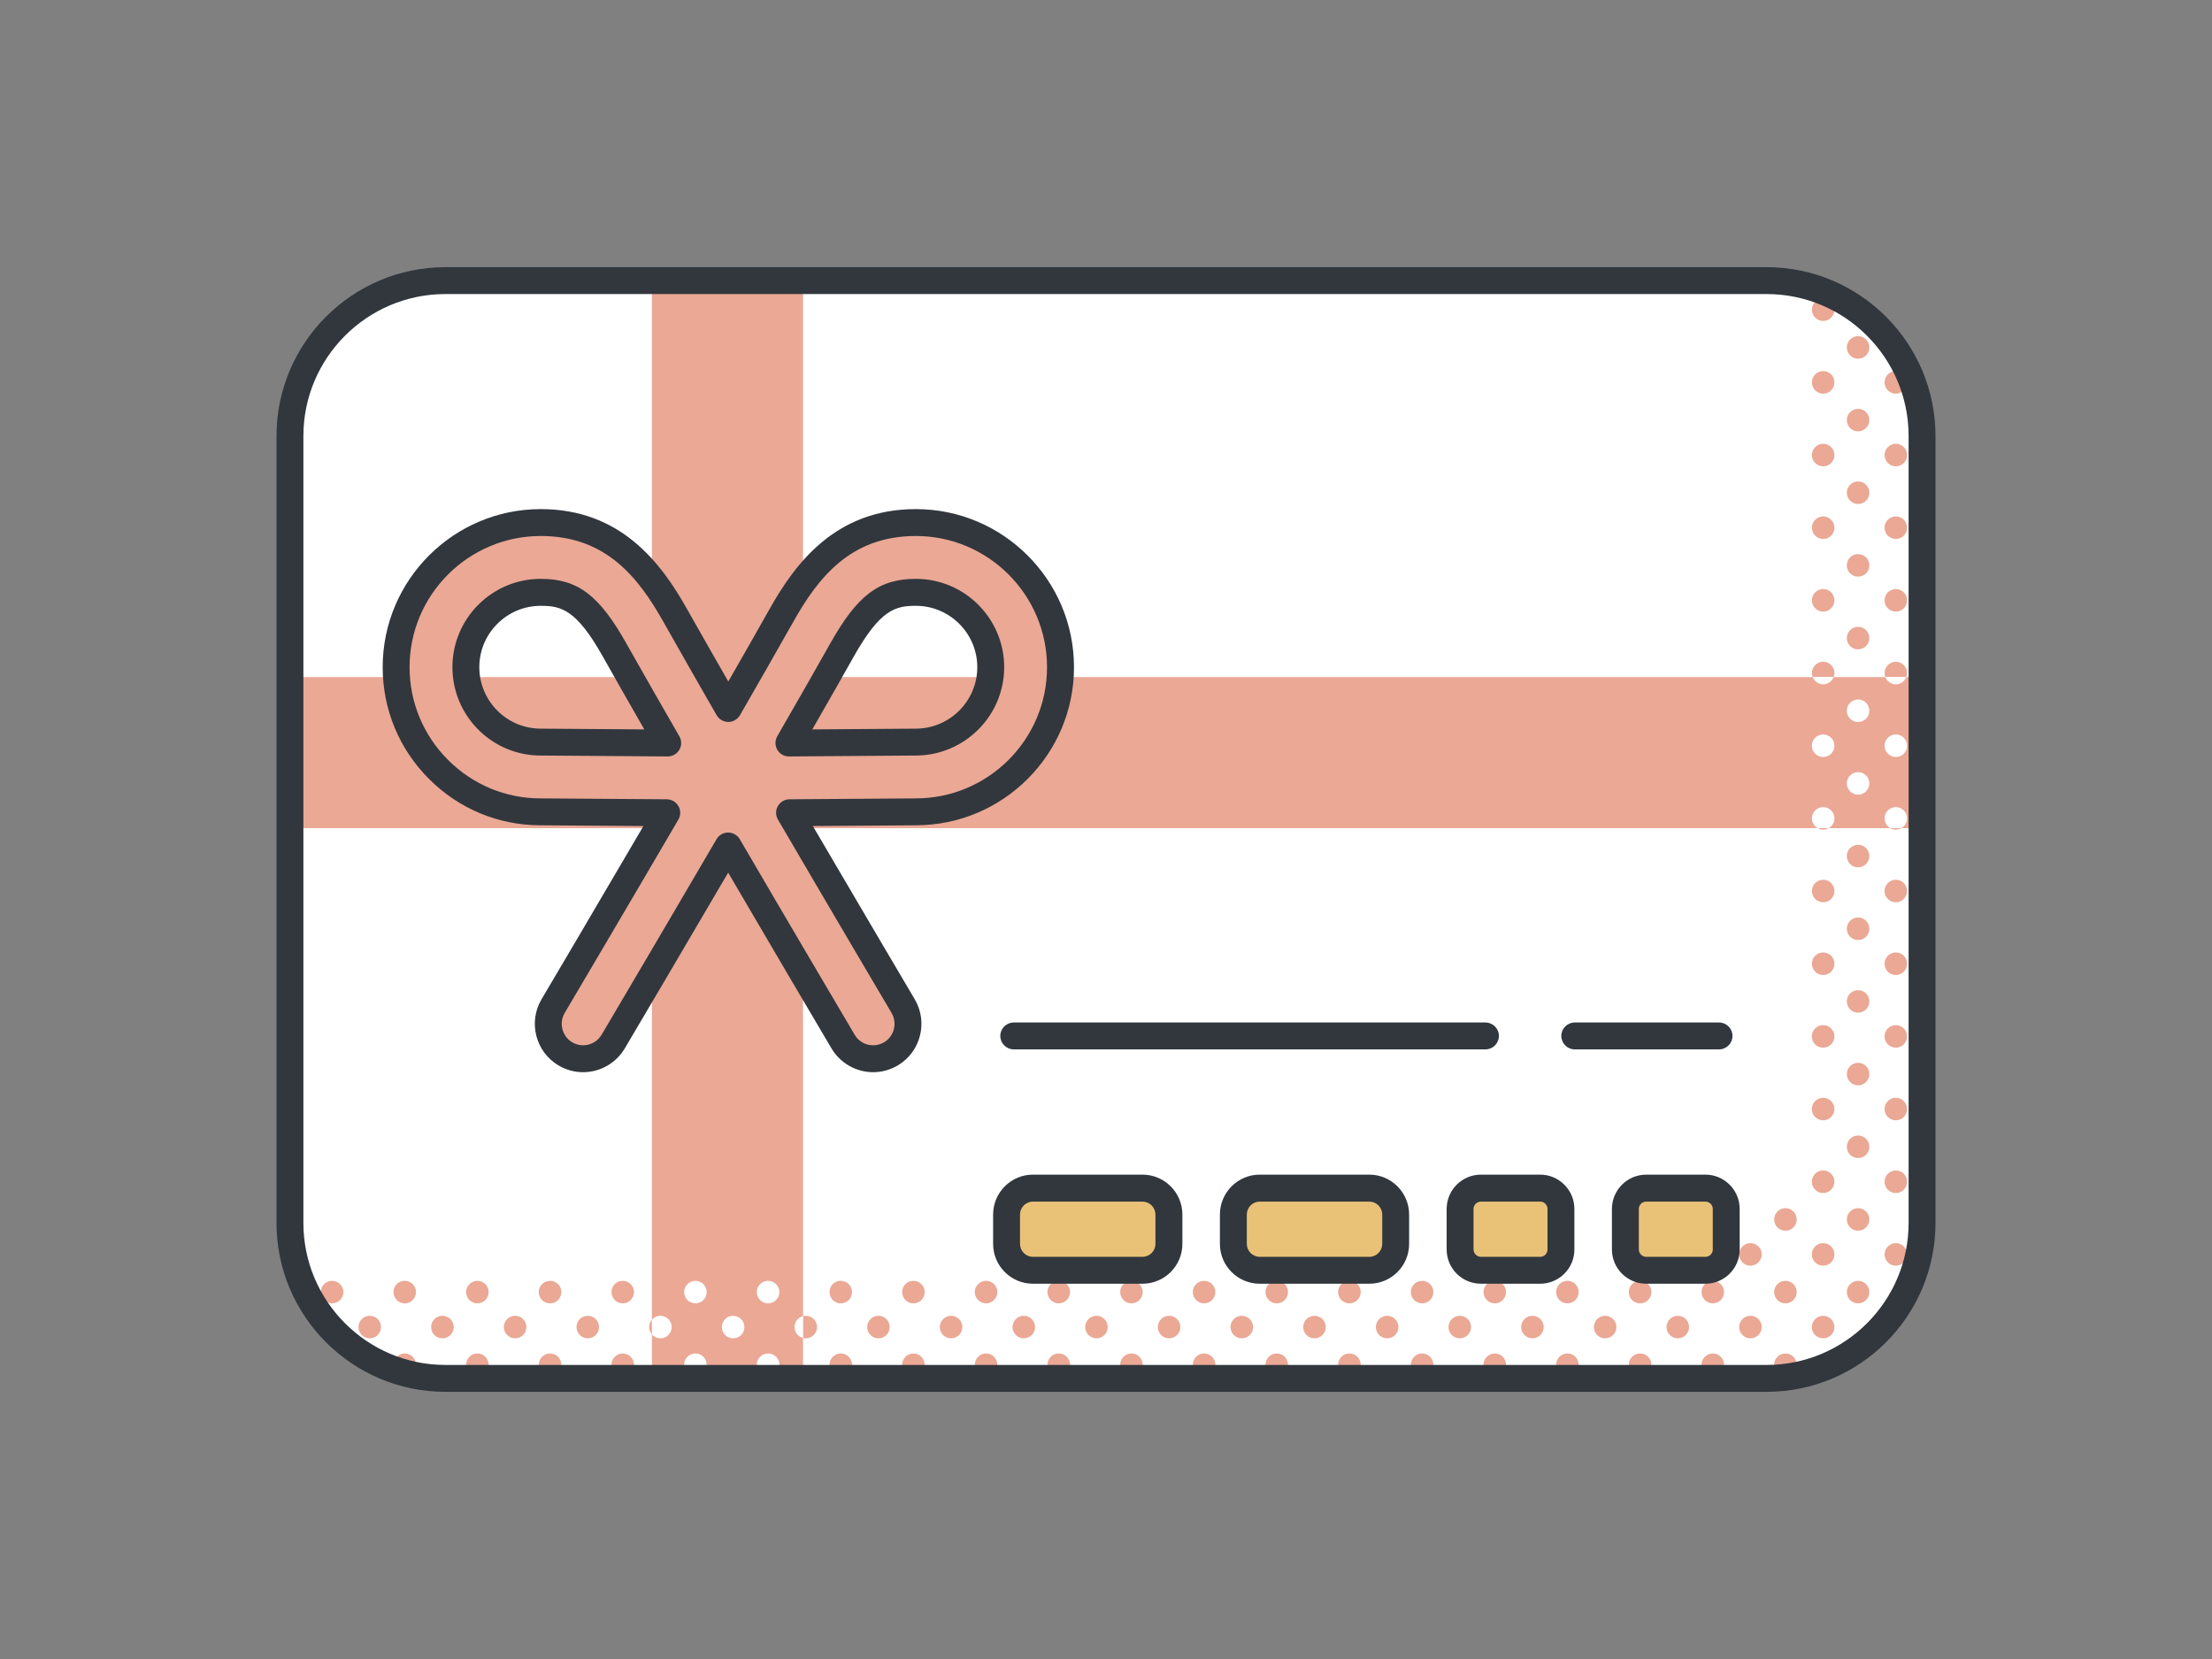 <svg width="32" height="24" viewBox="0 0 32 24" fill="none" xmlns="http://www.w3.org/2000/svg">
<rect x="0" y="0" width="32" height="24" fill="#808080" stroke="none"/>
<g clip-path="url(#clip0_1148_2703)">
<g clip-path="url(#clip1_1148_2703)">
<path d="M25.557 19.94L6.443 19.94C5.201 19.94 4.195 18.933 4.195 17.691L4.195 6.307C4.195 5.066 5.201 4.059 6.443 4.059L25.557 4.059C26.799 4.059 27.805 5.066 27.805 6.307L27.805 17.691C27.805 18.933 26.799 19.94 25.557 19.94Z" fill="white"/>
<path d="M27.764 11.981L27.764 9.795L15.336 9.795C15.34 9.747 15.342 9.7 15.342 9.652C15.342 8.498 14.403 7.56 13.249 7.56C12.463 7.56 11.972 7.943 11.617 8.416L11.617 4.048L9.431 4.048L9.431 8.384C9.078 7.926 8.591 7.56 7.823 7.56C6.669 7.56 5.73 8.498 5.73 9.652C5.73 9.7 5.732 9.747 5.736 9.795L4.213 9.795L4.213 11.981L9.431 11.981L9.431 12.125C8.785 13.229 8.013 14.535 8.002 14.555C7.86 14.795 7.94 15.105 8.18 15.246C8.26 15.294 8.348 15.316 8.436 15.316C8.608 15.316 8.776 15.228 8.871 15.068C8.897 15.024 9.126 14.636 9.431 14.119L9.431 19.878L11.617 19.878L11.617 14.085C11.931 14.619 12.17 15.024 12.196 15.068C12.29 15.228 12.459 15.316 12.631 15.316C12.718 15.316 12.807 15.294 12.887 15.246C13.127 15.105 13.207 14.795 13.065 14.555C13.053 14.535 12.266 13.202 11.617 12.092L11.617 11.981L27.764 11.981ZM13.249 8.569C13.847 8.569 14.333 9.055 14.333 9.652C14.333 9.7 14.329 9.748 14.323 9.795L11.96 9.795C12.04 9.653 12.115 9.521 12.18 9.405C12.577 8.698 12.851 8.569 13.249 8.569ZM6.739 9.652C6.739 9.055 7.225 8.569 7.823 8.569C8.221 8.569 8.495 8.698 8.892 9.405C8.957 9.521 9.032 9.653 9.112 9.795L6.749 9.795C6.743 9.748 6.739 9.7 6.739 9.652Z" fill="#EAA895"/>
<path d="M16.528 18.377L14.943 18.377C14.732 18.377 14.561 18.206 14.561 17.995L14.561 17.57C14.561 17.359 14.732 17.188 14.943 17.188L16.528 17.188C16.739 17.188 16.91 17.359 16.91 17.57L16.91 17.995C16.91 18.206 16.739 18.377 16.528 18.377Z" fill="#E9C278"/>
<path d="M19.809 18.377L18.224 18.377C18.013 18.377 17.842 18.206 17.842 17.995L17.842 17.57C17.842 17.359 18.013 17.188 18.224 17.188L19.809 17.188C20.02 17.188 20.191 17.359 20.191 17.57L20.191 17.995C20.191 18.206 20.02 18.377 19.809 18.377Z" fill="#E9C278"/>
<path d="M22.281 18.376L21.424 18.376C21.258 18.376 21.123 18.242 21.123 18.076L21.123 17.489C21.123 17.323 21.258 17.188 21.424 17.188L22.281 17.188C22.447 17.188 22.582 17.323 22.582 17.489L22.582 18.076C22.582 18.242 22.447 18.376 22.281 18.376Z" fill="#E9C278"/>
<path d="M24.672 18.376L23.815 18.376C23.648 18.376 23.514 18.242 23.514 18.076L23.514 17.489C23.514 17.323 23.648 17.188 23.815 17.188L24.672 17.188C24.838 17.188 24.973 17.323 24.973 17.489L24.973 18.076C24.973 18.242 24.838 18.376 24.672 18.376Z" fill="#E9C278"/>
<path d="M26.88 5.189C26.97 5.189 27.043 5.116 27.043 5.026C27.043 4.936 26.97 4.863 26.88 4.863C26.79 4.863 26.717 4.936 26.717 5.026C26.717 5.116 26.79 5.189 26.88 5.189Z" fill="#EAA895"/>
<path d="M27.426 5.368C27.336 5.368 27.263 5.441 27.263 5.531C27.263 5.622 27.336 5.695 27.426 5.695C27.516 5.695 27.589 5.622 27.589 5.531C27.589 5.441 27.516 5.368 27.426 5.368Z" fill="#EAA895"/>
<path d="M26.88 6.24C26.97 6.24 27.043 6.167 27.043 6.077C27.043 5.987 26.97 5.914 26.88 5.914C26.79 5.914 26.717 5.987 26.717 6.077C26.717 6.167 26.79 6.24 26.88 6.24Z" fill="#EAA895"/>
<path d="M27.426 6.42C27.336 6.42 27.263 6.493 27.263 6.583C27.263 6.673 27.336 6.746 27.426 6.746C27.516 6.746 27.589 6.673 27.589 6.583C27.589 6.493 27.516 6.42 27.426 6.42Z" fill="#EAA895"/>
<path d="M26.88 7.291C26.97 7.291 27.043 7.218 27.043 7.128C27.043 7.038 26.97 6.965 26.88 6.965C26.79 6.965 26.717 7.038 26.717 7.128C26.717 7.218 26.79 7.291 26.88 7.291Z" fill="#EAA895"/>
<path d="M27.426 7.471C27.336 7.471 27.263 7.544 27.263 7.634C27.263 7.724 27.336 7.797 27.426 7.797C27.516 7.797 27.589 7.724 27.589 7.634C27.589 7.544 27.516 7.471 27.426 7.471Z" fill="#EAA895"/>
<path d="M26.88 8.342C26.97 8.342 27.043 8.269 27.043 8.179C27.043 8.089 26.97 8.016 26.88 8.016C26.79 8.016 26.717 8.089 26.717 8.179C26.717 8.269 26.79 8.342 26.88 8.342Z" fill="#EAA895"/>
<path d="M27.426 8.522C27.336 8.522 27.263 8.595 27.263 8.685C27.263 8.775 27.336 8.848 27.426 8.848C27.516 8.848 27.589 8.775 27.589 8.685C27.589 8.595 27.516 8.522 27.426 8.522Z" fill="#EAA895"/>
<path d="M26.88 9.394C26.97 9.394 27.043 9.321 27.043 9.231C27.043 9.141 26.97 9.068 26.88 9.068C26.79 9.068 26.717 9.141 26.717 9.231C26.717 9.321 26.79 9.394 26.88 9.394Z" fill="#EAA895"/>
<path d="M27.55 9.841C27.574 9.813 27.589 9.776 27.589 9.737C27.589 9.647 27.516 9.573 27.426 9.573C27.336 9.573 27.263 9.646 27.263 9.737C27.263 9.776 27.278 9.812 27.301 9.841L27.55 9.841Z" fill="#EAA895"/>
<path d="M27.274 11.899C27.298 11.959 27.357 12.002 27.426 12.002C27.495 12.002 27.553 11.959 27.577 11.899L27.274 11.899Z" fill="#EAA895"/>
<path d="M26.88 12.547C26.97 12.547 27.043 12.475 27.043 12.384C27.043 12.294 26.97 12.221 26.88 12.221C26.79 12.221 26.717 12.294 26.717 12.384C26.717 12.475 26.79 12.547 26.88 12.547Z" fill="#EAA895"/>
<path d="M27.426 12.727C27.336 12.727 27.263 12.8 27.263 12.89C27.263 12.98 27.336 13.053 27.426 13.053C27.516 13.053 27.589 12.98 27.589 12.89C27.589 12.8 27.516 12.727 27.426 12.727Z" fill="#EAA895"/>
<path d="M26.88 13.599C26.97 13.599 27.043 13.526 27.043 13.436C27.043 13.346 26.97 13.273 26.88 13.273C26.79 13.273 26.717 13.346 26.717 13.436C26.717 13.526 26.79 13.599 26.88 13.599Z" fill="#EAA895"/>
<path d="M27.426 13.779C27.336 13.779 27.263 13.851 27.263 13.942C27.263 14.032 27.336 14.105 27.426 14.105C27.516 14.105 27.589 14.032 27.589 13.942C27.589 13.851 27.516 13.779 27.426 13.779Z" fill="#EAA895"/>
<path d="M26.88 14.65C26.97 14.65 27.043 14.577 27.043 14.487C27.043 14.397 26.97 14.324 26.88 14.324C26.79 14.324 26.717 14.397 26.717 14.487C26.717 14.577 26.79 14.65 26.88 14.65Z" fill="#EAA895"/>
<path d="M27.426 14.83C27.336 14.83 27.263 14.903 27.263 14.993C27.263 15.083 27.336 15.156 27.426 15.156C27.516 15.156 27.589 15.083 27.589 14.993C27.589 14.903 27.516 14.83 27.426 14.83Z" fill="#EAA895"/>
<path d="M26.88 15.701C26.97 15.701 27.043 15.628 27.043 15.538C27.043 15.448 26.97 15.375 26.88 15.375C26.79 15.375 26.717 15.448 26.717 15.538C26.717 15.628 26.79 15.701 26.88 15.701Z" fill="#EAA895"/>
<path d="M27.426 15.881C27.336 15.881 27.263 15.954 27.263 16.044C27.263 16.134 27.336 16.207 27.426 16.207C27.516 16.207 27.589 16.134 27.589 16.044C27.589 15.954 27.516 15.881 27.426 15.881Z" fill="#EAA895"/>
<path d="M26.88 16.753C26.97 16.753 27.043 16.68 27.043 16.59C27.043 16.5 26.97 16.427 26.88 16.427C26.79 16.427 26.717 16.5 26.717 16.59C26.717 16.68 26.79 16.753 26.88 16.753Z" fill="#EAA895"/>
<path d="M27.426 16.932C27.336 16.932 27.263 17.005 27.263 17.095C27.263 17.186 27.336 17.259 27.426 17.259C27.516 17.259 27.589 17.186 27.589 17.095C27.589 17.005 27.516 16.932 27.426 16.932Z" fill="#EAA895"/>
<path d="M26.88 17.804C26.97 17.804 27.043 17.731 27.043 17.641C27.043 17.551 26.97 17.478 26.88 17.478C26.79 17.478 26.717 17.551 26.717 17.641C26.717 17.731 26.79 17.804 26.88 17.804Z" fill="#EAA895"/>
<path d="M27.426 18.31C27.516 18.31 27.589 18.237 27.589 18.147C27.589 18.057 27.516 17.984 27.426 17.984C27.336 17.984 27.263 18.057 27.263 18.147C27.263 18.237 27.336 18.31 27.426 18.31Z" fill="#EAA895"/>
<path d="M26.88 18.855C26.97 18.855 27.043 18.782 27.043 18.692C27.043 18.602 26.97 18.529 26.88 18.529C26.79 18.529 26.717 18.602 26.717 18.692C26.717 18.782 26.79 18.855 26.88 18.855Z" fill="#EAA895"/>
<path d="M26.375 4.643C26.465 4.643 26.538 4.57 26.538 4.48C26.538 4.39 26.465 4.317 26.375 4.317C26.285 4.317 26.212 4.39 26.212 4.48C26.212 4.57 26.285 4.643 26.375 4.643Z" fill="#EAA895"/>
<path d="M26.375 5.695C26.465 5.695 26.538 5.622 26.538 5.531C26.538 5.441 26.465 5.368 26.375 5.368C26.285 5.368 26.212 5.441 26.212 5.531C26.212 5.622 26.285 5.695 26.375 5.695Z" fill="#EAA895"/>
<path d="M26.375 6.746C26.465 6.746 26.538 6.673 26.538 6.583C26.538 6.493 26.465 6.42 26.375 6.42C26.285 6.42 26.212 6.493 26.212 6.583C26.212 6.673 26.285 6.746 26.375 6.746Z" fill="#EAA895"/>
<path d="M26.375 7.797C26.465 7.797 26.538 7.724 26.538 7.634C26.538 7.544 26.465 7.471 26.375 7.471C26.285 7.471 26.212 7.544 26.212 7.634C26.212 7.724 26.285 7.797 26.375 7.797Z" fill="#EAA895"/>
<path d="M26.375 8.848C26.465 8.848 26.538 8.775 26.538 8.685C26.538 8.595 26.465 8.522 26.375 8.522C26.285 8.522 26.212 8.595 26.212 8.685C26.212 8.775 26.285 8.848 26.375 8.848Z" fill="#EAA895"/>
<path d="M26.499 9.841C26.523 9.813 26.538 9.776 26.538 9.737C26.538 9.647 26.465 9.573 26.375 9.573C26.285 9.573 26.212 9.646 26.212 9.737C26.212 9.776 26.226 9.812 26.25 9.841L26.499 9.841Z" fill="#EAA895"/>
<path d="M26.223 11.899C26.247 11.959 26.306 12.002 26.375 12.002C26.444 12.002 26.502 11.959 26.526 11.899L26.223 11.899Z" fill="#EAA895"/>
<path d="M26.375 13.053C26.465 13.053 26.538 12.98 26.538 12.89C26.538 12.8 26.465 12.727 26.375 12.727C26.285 12.727 26.212 12.8 26.212 12.89C26.212 12.98 26.285 13.053 26.375 13.053Z" fill="#EAA895"/>
<path d="M26.375 14.105C26.465 14.105 26.538 14.032 26.538 13.942C26.538 13.852 26.465 13.779 26.375 13.779C26.285 13.779 26.212 13.851 26.212 13.942C26.212 14.032 26.285 14.105 26.375 14.105Z" fill="#EAA895"/>
<path d="M26.374 15.156C26.464 15.156 26.538 15.083 26.538 14.993C26.538 14.903 26.464 14.83 26.374 14.83C26.284 14.83 26.211 14.903 26.211 14.993C26.211 15.083 26.284 15.156 26.374 15.156Z" fill="#EAA895"/>
<path d="M26.374 16.207C26.464 16.207 26.538 16.134 26.538 16.044C26.538 15.954 26.464 15.881 26.374 15.881C26.284 15.881 26.211 15.954 26.211 16.044C26.211 16.134 26.284 16.207 26.374 16.207Z" fill="#EAA895"/>
<path d="M26.374 17.259C26.464 17.259 26.538 17.186 26.538 17.095C26.538 17.005 26.464 16.932 26.374 16.932C26.284 16.932 26.211 17.005 26.211 17.095C26.211 17.186 26.284 17.259 26.374 17.259Z" fill="#EAA895"/>
<path d="M25.829 17.478C25.739 17.478 25.666 17.551 25.666 17.641C25.666 17.731 25.739 17.804 25.829 17.804C25.919 17.804 25.992 17.731 25.992 17.641C25.992 17.551 25.919 17.478 25.829 17.478Z" fill="#EAA895"/>
<path d="M26.374 18.31C26.464 18.31 26.538 18.237 26.538 18.147C26.538 18.057 26.464 17.984 26.374 17.984C26.284 17.984 26.211 18.057 26.211 18.147C26.211 18.237 26.284 18.31 26.374 18.31Z" fill="#EAA895"/>
<path d="M25.829 18.529C25.739 18.529 25.666 18.602 25.666 18.692C25.666 18.782 25.739 18.855 25.829 18.855C25.919 18.855 25.992 18.782 25.992 18.692C25.992 18.602 25.919 18.529 25.829 18.529Z" fill="#EAA895"/>
<path d="M26.374 19.361C26.464 19.361 26.538 19.288 26.538 19.198C26.538 19.108 26.464 19.035 26.374 19.035C26.284 19.035 26.211 19.108 26.211 19.198C26.211 19.288 26.284 19.361 26.374 19.361Z" fill="#EAA895"/>
<path d="M25.829 19.907C25.919 19.907 25.992 19.834 25.992 19.743C25.992 19.653 25.919 19.58 25.829 19.58C25.739 19.58 25.666 19.653 25.666 19.743C25.666 19.834 25.739 19.907 25.829 19.907Z" fill="#EAA895"/>
<path d="M25.323 17.984C25.233 17.984 25.16 18.057 25.16 18.147C25.16 18.237 25.233 18.31 25.323 18.31C25.413 18.31 25.486 18.237 25.486 18.147C25.486 18.057 25.413 17.984 25.323 17.984Z" fill="#EAA895"/>
<path d="M24.778 18.529C24.688 18.529 24.615 18.602 24.615 18.692C24.615 18.782 24.688 18.855 24.778 18.855C24.868 18.855 24.941 18.782 24.941 18.692C24.941 18.602 24.868 18.529 24.778 18.529Z" fill="#EAA895"/>
<path d="M25.486 19.198C25.486 19.108 25.413 19.035 25.323 19.035C25.233 19.035 25.16 19.108 25.16 19.198C25.16 19.288 25.233 19.361 25.323 19.361C25.413 19.361 25.486 19.288 25.486 19.198Z" fill="#EAA895"/>
<path d="M24.778 19.58C24.688 19.58 24.615 19.653 24.615 19.743C24.615 19.833 24.688 19.907 24.778 19.907C24.868 19.907 24.941 19.834 24.941 19.743C24.941 19.653 24.868 19.58 24.778 19.58Z" fill="#EAA895"/>
<path d="M23.727 18.529C23.636 18.529 23.563 18.602 23.563 18.692C23.563 18.782 23.636 18.855 23.727 18.855C23.817 18.855 23.89 18.782 23.89 18.692C23.89 18.602 23.817 18.529 23.727 18.529Z" fill="#EAA895"/>
<path d="M24.272 19.035C24.182 19.035 24.109 19.108 24.109 19.198C24.109 19.288 24.182 19.361 24.272 19.361C24.362 19.361 24.435 19.288 24.435 19.198C24.435 19.108 24.362 19.035 24.272 19.035Z" fill="#EAA895"/>
<path d="M23.727 19.907C23.817 19.907 23.89 19.834 23.89 19.743C23.89 19.653 23.817 19.58 23.727 19.58C23.636 19.58 23.563 19.653 23.563 19.743C23.563 19.834 23.636 19.907 23.727 19.907Z" fill="#EAA895"/>
<path d="M22.675 18.529C22.585 18.529 22.512 18.602 22.512 18.692C22.512 18.782 22.585 18.855 22.675 18.855C22.765 18.855 22.838 18.782 22.838 18.692C22.838 18.602 22.765 18.529 22.675 18.529Z" fill="#EAA895"/>
<path d="M23.221 19.035C23.131 19.035 23.058 19.108 23.058 19.198C23.058 19.288 23.131 19.361 23.221 19.361C23.311 19.361 23.384 19.288 23.384 19.198C23.384 19.108 23.311 19.035 23.221 19.035Z" fill="#EAA895"/>
<path d="M22.675 19.58C22.585 19.58 22.512 19.653 22.512 19.743C22.512 19.833 22.585 19.907 22.675 19.907C22.765 19.907 22.838 19.834 22.838 19.743C22.838 19.653 22.765 19.58 22.675 19.58Z" fill="#EAA895"/>
<path d="M21.624 18.529C21.534 18.529 21.461 18.602 21.461 18.692C21.461 18.782 21.534 18.855 21.624 18.855C21.714 18.855 21.787 18.782 21.787 18.692C21.787 18.602 21.714 18.529 21.624 18.529Z" fill="#EAA895"/>
<path d="M22.169 19.035C22.079 19.035 22.006 19.108 22.006 19.198C22.006 19.288 22.079 19.361 22.169 19.361C22.259 19.361 22.332 19.288 22.332 19.198C22.332 19.108 22.259 19.035 22.169 19.035Z" fill="#EAA895"/>
<path d="M21.624 19.58C21.534 19.58 21.461 19.653 21.461 19.743C21.461 19.833 21.534 19.907 21.624 19.907C21.714 19.907 21.787 19.834 21.787 19.743C21.787 19.653 21.714 19.58 21.624 19.58Z" fill="#EAA895"/>
<path d="M20.573 18.529C20.483 18.529 20.41 18.602 20.41 18.692C20.41 18.782 20.483 18.855 20.573 18.855C20.663 18.855 20.736 18.782 20.736 18.692C20.736 18.602 20.663 18.529 20.573 18.529Z" fill="#EAA895"/>
<path d="M21.118 19.035C21.028 19.035 20.955 19.108 20.955 19.198C20.955 19.288 21.028 19.361 21.118 19.361C21.208 19.361 21.281 19.288 21.281 19.198C21.281 19.108 21.208 19.035 21.118 19.035Z" fill="#EAA895"/>
<path d="M20.573 19.907C20.663 19.907 20.736 19.834 20.736 19.743C20.736 19.653 20.663 19.58 20.573 19.58C20.483 19.58 20.41 19.653 20.41 19.743C20.41 19.834 20.483 19.907 20.573 19.907Z" fill="#EAA895"/>
<path d="M19.521 18.529C19.431 18.529 19.358 18.602 19.358 18.692C19.358 18.782 19.431 18.855 19.521 18.855C19.611 18.855 19.685 18.782 19.685 18.692C19.685 18.602 19.611 18.529 19.521 18.529Z" fill="#EAA895"/>
<path d="M20.067 19.035C19.977 19.035 19.904 19.108 19.904 19.198C19.904 19.288 19.977 19.361 20.067 19.361C20.157 19.361 20.23 19.288 20.23 19.198C20.23 19.108 20.157 19.035 20.067 19.035Z" fill="#EAA895"/>
<path d="M19.521 19.58C19.431 19.58 19.358 19.653 19.358 19.743C19.358 19.833 19.431 19.907 19.521 19.907C19.611 19.907 19.685 19.834 19.685 19.743C19.685 19.653 19.611 19.58 19.521 19.58Z" fill="#EAA895"/>
<path d="M18.47 18.529C18.38 18.529 18.307 18.602 18.307 18.692C18.307 18.782 18.38 18.855 18.47 18.855C18.56 18.855 18.633 18.782 18.633 18.692C18.633 18.602 18.56 18.529 18.47 18.529Z" fill="#EAA895"/>
<path d="M19.016 19.035C18.926 19.035 18.853 19.108 18.853 19.198C18.853 19.288 18.926 19.361 19.016 19.361C19.106 19.361 19.179 19.288 19.179 19.198C19.179 19.108 19.106 19.035 19.016 19.035Z" fill="#EAA895"/>
<path d="M18.47 19.58C18.38 19.58 18.307 19.653 18.307 19.743C18.307 19.833 18.38 19.907 18.47 19.907C18.56 19.907 18.633 19.834 18.633 19.743C18.633 19.653 18.56 19.58 18.47 19.58Z" fill="#EAA895"/>
<path d="M17.419 18.529C17.329 18.529 17.256 18.602 17.256 18.692C17.256 18.782 17.329 18.855 17.419 18.855C17.509 18.855 17.582 18.782 17.582 18.692C17.582 18.602 17.509 18.529 17.419 18.529Z" fill="#EAA895"/>
<path d="M17.964 19.035C17.874 19.035 17.801 19.108 17.801 19.198C17.801 19.288 17.874 19.361 17.964 19.361C18.055 19.361 18.128 19.288 18.128 19.198C18.128 19.108 18.055 19.035 17.964 19.035Z" fill="#EAA895"/>
<path d="M17.419 19.907C17.509 19.907 17.582 19.834 17.582 19.743C17.582 19.653 17.509 19.58 17.419 19.58C17.329 19.58 17.256 19.653 17.256 19.743C17.256 19.834 17.329 19.907 17.419 19.907Z" fill="#EAA895"/>
<path d="M16.368 18.529C16.278 18.529 16.205 18.602 16.205 18.692C16.205 18.782 16.278 18.855 16.368 18.855C16.458 18.855 16.531 18.782 16.531 18.692C16.531 18.602 16.458 18.529 16.368 18.529Z" fill="#EAA895"/>
<path d="M16.913 19.035C16.823 19.035 16.75 19.108 16.75 19.198C16.75 19.288 16.823 19.361 16.913 19.361C17.003 19.361 17.076 19.288 17.076 19.198C17.076 19.108 17.003 19.035 16.913 19.035Z" fill="#EAA895"/>
<path d="M16.368 19.58C16.278 19.58 16.205 19.653 16.205 19.743C16.205 19.833 16.278 19.907 16.368 19.907C16.458 19.907 16.531 19.834 16.531 19.743C16.531 19.653 16.458 19.58 16.368 19.58Z" fill="#EAA895"/>
<path d="M15.316 18.529C15.226 18.529 15.153 18.602 15.153 18.692C15.153 18.782 15.226 18.855 15.316 18.855C15.406 18.855 15.48 18.782 15.48 18.692C15.48 18.602 15.406 18.529 15.316 18.529Z" fill="#EAA895"/>
<path d="M15.862 19.035C15.772 19.035 15.699 19.108 15.699 19.198C15.699 19.288 15.772 19.361 15.862 19.361C15.952 19.361 16.025 19.288 16.025 19.198C16.025 19.108 15.952 19.035 15.862 19.035Z" fill="#EAA895"/>
<path d="M15.316 19.58C15.226 19.58 15.153 19.653 15.153 19.743C15.153 19.833 15.226 19.907 15.316 19.907C15.406 19.907 15.48 19.834 15.48 19.743C15.48 19.653 15.406 19.58 15.316 19.58Z" fill="#EAA895"/>
<path d="M14.265 18.529C14.175 18.529 14.102 18.602 14.102 18.692C14.102 18.782 14.175 18.855 14.265 18.855C14.355 18.855 14.428 18.782 14.428 18.692C14.428 18.602 14.355 18.529 14.265 18.529Z" fill="#EAA895"/>
<path d="M14.81 19.035C14.72 19.035 14.648 19.108 14.648 19.198C14.648 19.288 14.72 19.361 14.81 19.361C14.901 19.361 14.974 19.288 14.974 19.198C14.974 19.108 14.901 19.035 14.81 19.035Z" fill="#EAA895"/>
<path d="M14.265 19.907C14.355 19.907 14.428 19.834 14.428 19.743C14.428 19.653 14.355 19.58 14.265 19.58C14.175 19.58 14.102 19.653 14.102 19.743C14.102 19.834 14.175 19.907 14.265 19.907Z" fill="#EAA895"/>
<path d="M13.214 18.529C13.124 18.529 13.051 18.602 13.051 18.692C13.051 18.782 13.124 18.855 13.214 18.855C13.304 18.855 13.377 18.782 13.377 18.692C13.377 18.602 13.304 18.529 13.214 18.529Z" fill="#EAA895"/>
<path d="M13.759 19.035C13.669 19.035 13.596 19.108 13.596 19.198C13.596 19.288 13.669 19.361 13.759 19.361C13.849 19.361 13.922 19.288 13.922 19.198C13.922 19.108 13.849 19.035 13.759 19.035Z" fill="#EAA895"/>
<path d="M13.214 19.58C13.124 19.58 13.051 19.653 13.051 19.743C13.051 19.833 13.124 19.907 13.214 19.907C13.304 19.907 13.377 19.834 13.377 19.743C13.377 19.653 13.304 19.58 13.214 19.58Z" fill="#EAA895"/>
<path d="M12.163 18.529C12.073 18.529 12 18.602 12 18.692C12 18.782 12.073 18.855 12.163 18.855C12.253 18.855 12.326 18.782 12.326 18.692C12.326 18.602 12.253 18.529 12.163 18.529Z" fill="#EAA895"/>
<path d="M12.708 19.035C12.618 19.035 12.545 19.108 12.545 19.198C12.545 19.288 12.618 19.361 12.708 19.361C12.798 19.361 12.871 19.288 12.871 19.198C12.871 19.108 12.798 19.035 12.708 19.035Z" fill="#EAA895"/>
<path d="M12.163 19.58C12.073 19.58 12 19.653 12 19.743C12 19.833 12.073 19.907 12.163 19.907C12.253 19.907 12.326 19.834 12.326 19.743C12.326 19.653 12.253 19.58 12.163 19.58Z" fill="#EAA895"/>
<path d="M11.111 18.529C11.021 18.529 10.948 18.602 10.948 18.692C10.948 18.782 11.021 18.855 11.111 18.855C11.201 18.855 11.274 18.782 11.274 18.692C11.274 18.602 11.201 18.529 11.111 18.529Z" fill="#EAA895"/>
<path d="M11.657 19.035C11.567 19.035 11.494 19.108 11.494 19.198C11.494 19.288 11.567 19.361 11.657 19.361C11.747 19.361 11.82 19.288 11.82 19.198C11.82 19.108 11.747 19.035 11.657 19.035Z" fill="#EAA895"/>
<path d="M11.111 19.907C11.201 19.907 11.274 19.834 11.274 19.743C11.274 19.653 11.201 19.58 11.111 19.58C11.021 19.58 10.948 19.653 10.948 19.743C10.948 19.834 11.021 19.907 11.111 19.907Z" fill="#EAA895"/>
<path d="M10.606 18.31C10.692 18.31 10.763 18.242 10.768 18.156L10.444 18.156C10.448 18.242 10.519 18.31 10.606 18.31Z" fill="#EAA895"/>
<path d="M10.06 18.529C9.97 18.529 9.897 18.602 9.897 18.692C9.897 18.782 9.97 18.855 10.06 18.855C10.15 18.855 10.223 18.782 10.223 18.692C10.223 18.602 10.15 18.529 10.06 18.529Z" fill="#EAA895"/>
<path d="M10.606 19.361C10.696 19.361 10.769 19.288 10.769 19.198C10.769 19.108 10.696 19.035 10.606 19.035C10.515 19.035 10.443 19.108 10.443 19.198C10.443 19.288 10.515 19.361 10.606 19.361Z" fill="#EAA895"/>
<path d="M10.06 19.58C9.97 19.58 9.897 19.653 9.897 19.743C9.897 19.833 9.97 19.907 10.06 19.907C10.15 19.907 10.223 19.834 10.223 19.743C10.223 19.653 10.15 19.58 10.06 19.58Z" fill="#EAA895"/>
<path d="M9.009 18.529C8.919 18.529 8.846 18.602 8.846 18.692C8.846 18.782 8.919 18.855 9.009 18.855C9.099 18.855 9.172 18.782 9.172 18.692C9.172 18.602 9.099 18.529 9.009 18.529Z" fill="#EAA895"/>
<path d="M9.554 19.035C9.464 19.035 9.391 19.108 9.391 19.198C9.391 19.288 9.464 19.361 9.554 19.361C9.644 19.361 9.717 19.288 9.717 19.198C9.717 19.108 9.644 19.035 9.554 19.035Z" fill="#EAA895"/>
<path d="M9.009 19.58C8.919 19.58 8.846 19.653 8.846 19.743C8.846 19.833 8.919 19.907 9.009 19.907C9.099 19.907 9.172 19.834 9.172 19.743C9.172 19.653 9.099 19.58 9.009 19.58Z" fill="#EAA895"/>
<path d="M7.957 18.529C7.867 18.529 7.794 18.602 7.794 18.692C7.794 18.782 7.867 18.855 7.957 18.855C8.048 18.855 8.121 18.782 8.121 18.692C8.121 18.602 8.048 18.529 7.957 18.529Z" fill="#EAA895"/>
<path d="M8.503 19.035C8.413 19.035 8.34 19.108 8.34 19.198C8.34 19.288 8.413 19.361 8.503 19.361C8.593 19.361 8.666 19.288 8.666 19.198C8.666 19.108 8.593 19.035 8.503 19.035Z" fill="#EAA895"/>
<path d="M7.957 19.907C8.048 19.907 8.121 19.834 8.121 19.743C8.121 19.653 8.048 19.58 7.957 19.58C7.867 19.58 7.794 19.653 7.794 19.743C7.794 19.834 7.867 19.907 7.957 19.907Z" fill="#EAA895"/>
<path d="M6.906 18.529C6.816 18.529 6.743 18.602 6.743 18.692C6.743 18.782 6.816 18.855 6.906 18.855C6.996 18.855 7.069 18.782 7.069 18.692C7.069 18.602 6.996 18.529 6.906 18.529Z" fill="#EAA895"/>
<path d="M7.452 19.361C7.542 19.361 7.615 19.288 7.615 19.198C7.615 19.108 7.542 19.035 7.452 19.035C7.362 19.035 7.289 19.108 7.289 19.198C7.289 19.288 7.362 19.361 7.452 19.361Z" fill="#EAA895"/>
<path d="M6.906 19.58C6.816 19.58 6.743 19.653 6.743 19.743C6.743 19.833 6.816 19.907 6.906 19.907C6.996 19.907 7.069 19.834 7.069 19.743C7.069 19.653 6.996 19.58 6.906 19.58Z" fill="#EAA895"/>
<path d="M5.692 18.692C5.692 18.782 5.765 18.855 5.855 18.855C5.945 18.855 6.018 18.782 6.018 18.692C6.018 18.602 5.945 18.529 5.855 18.529C5.765 18.529 5.692 18.602 5.692 18.692Z" fill="#EAA895"/>
<path d="M6.564 19.198C6.564 19.108 6.491 19.035 6.4 19.035C6.31 19.035 6.237 19.108 6.237 19.198C6.237 19.288 6.31 19.361 6.4 19.361C6.491 19.361 6.564 19.288 6.564 19.198Z" fill="#EAA895"/>
<path d="M6.018 19.743C6.018 19.653 5.945 19.58 5.855 19.58C5.765 19.58 5.692 19.653 5.692 19.743C5.692 19.77 5.699 19.796 5.711 19.818C5.785 19.843 5.86 19.866 5.937 19.883C5.985 19.855 6.018 19.803 6.018 19.743Z" fill="#EAA895"/>
<path d="M4.641 18.692C4.641 18.782 4.714 18.855 4.804 18.855C4.894 18.855 4.967 18.782 4.967 18.692C4.967 18.602 4.894 18.529 4.804 18.529C4.714 18.529 4.641 18.602 4.641 18.692Z" fill="#EAA895"/>
<path d="M5.349 19.035C5.259 19.035 5.186 19.108 5.186 19.198C5.186 19.288 5.259 19.361 5.349 19.361C5.439 19.361 5.512 19.288 5.512 19.198C5.512 19.108 5.439 19.035 5.349 19.035Z" fill="#EAA895"/>
<path d="M27.274 9.792C27.297 9.855 27.356 9.9 27.426 9.9C27.496 9.9 27.555 9.855 27.578 9.792L27.274 9.792Z" fill="white"/>
<path d="M26.88 10.119C26.79 10.119 26.717 10.192 26.717 10.282C26.717 10.372 26.79 10.445 26.88 10.445C26.97 10.445 27.043 10.372 27.043 10.282C27.043 10.192 26.97 10.119 26.88 10.119Z" fill="white"/>
<path d="M27.426 10.625C27.336 10.625 27.263 10.698 27.263 10.788C27.263 10.878 27.336 10.951 27.426 10.951C27.516 10.951 27.589 10.878 27.589 10.788C27.589 10.698 27.516 10.625 27.426 10.625Z" fill="white"/>
<path d="M26.88 11.496C26.97 11.496 27.043 11.423 27.043 11.333C27.043 11.243 26.97 11.17 26.88 11.17C26.79 11.17 26.717 11.243 26.717 11.333C26.717 11.423 26.79 11.496 26.88 11.496Z" fill="white"/>
<path d="M27.346 11.98L27.505 11.98C27.555 11.953 27.589 11.9 27.589 11.839C27.589 11.749 27.516 11.676 27.426 11.676C27.336 11.676 27.263 11.749 27.263 11.839C27.263 11.9 27.297 11.953 27.346 11.98Z" fill="white"/>
<path d="M26.223 9.792C26.246 9.855 26.305 9.9 26.375 9.9C26.445 9.9 26.504 9.855 26.527 9.792L26.223 9.792Z" fill="white"/>
<path d="M26.375 10.951C26.465 10.951 26.538 10.878 26.538 10.788C26.538 10.698 26.465 10.625 26.375 10.625C26.285 10.625 26.211 10.698 26.211 10.788C26.211 10.878 26.285 10.951 26.375 10.951Z" fill="white"/>
<path d="M26.295 11.98L26.454 11.98C26.504 11.953 26.538 11.9 26.538 11.839C26.538 11.749 26.465 11.676 26.375 11.676C26.285 11.676 26.212 11.749 26.212 11.839C26.212 11.9 26.246 11.953 26.295 11.98Z" fill="white"/>
<path d="M11.111 18.529C11.021 18.529 10.948 18.602 10.948 18.692C10.948 18.782 11.021 18.855 11.111 18.855C11.201 18.855 11.275 18.782 11.275 18.692C11.275 18.602 11.201 18.529 11.111 18.529Z" fill="white"/>
<path d="M11.619 19.04C11.547 19.057 11.494 19.121 11.494 19.198C11.494 19.275 11.547 19.338 11.619 19.356L11.619 19.04Z" fill="white"/>
<path d="M11.111 19.907C11.202 19.907 11.275 19.834 11.275 19.743C11.275 19.653 11.202 19.58 11.111 19.58C11.021 19.58 10.948 19.653 10.948 19.743C10.948 19.834 11.021 19.907 11.111 19.907Z" fill="white"/>
<path d="M10.06 18.529C9.97 18.529 9.897 18.602 9.897 18.692C9.897 18.782 9.97 18.855 10.06 18.855C10.15 18.855 10.223 18.782 10.223 18.692C10.223 18.602 10.15 18.529 10.06 18.529Z" fill="white"/>
<path d="M10.606 19.361C10.696 19.361 10.769 19.288 10.769 19.198C10.769 19.108 10.696 19.035 10.606 19.035C10.516 19.035 10.443 19.108 10.443 19.198C10.443 19.288 10.516 19.361 10.606 19.361Z" fill="white"/>
<path d="M10.06 19.58C9.97 19.58 9.897 19.653 9.897 19.743C9.897 19.833 9.97 19.907 10.06 19.907C10.15 19.907 10.223 19.834 10.223 19.743C10.223 19.653 10.15 19.58 10.06 19.58Z" fill="white"/>
<path d="M9.554 19.035C9.504 19.035 9.46 19.058 9.43 19.093L9.43 19.303C9.46 19.338 9.504 19.361 9.554 19.361C9.644 19.361 9.717 19.288 9.717 19.198C9.717 19.108 9.644 19.035 9.554 19.035Z" fill="white"/>
<path d="M25.557 20.135L6.443 20.135C5.096 20.135 4 19.039 4 17.692L4 6.308C4 4.961 5.096 3.865 6.443 3.865L25.557 3.865C26.904 3.865 28 4.961 28 6.308L28 17.692C28 19.039 26.904 20.135 25.557 20.135ZM6.443 4.254C5.311 4.254 4.389 5.175 4.389 6.308L4.389 17.692C4.389 18.824 5.311 19.746 6.443 19.746L25.557 19.746C26.689 19.746 27.611 18.824 27.611 17.692L27.611 6.308C27.611 5.175 26.689 4.254 25.557 4.254L6.443 4.254Z" fill="#31373D"/>
<path d="M12.631 15.511C12.385 15.511 12.154 15.379 12.029 15.167L12.026 15.162C11.873 14.903 11.136 13.655 10.534 12.624C9.963 13.6 9.265 14.783 9.049 15.149L9.038 15.167C8.913 15.379 8.682 15.511 8.436 15.511C8.311 15.511 8.188 15.477 8.081 15.414C7.749 15.218 7.638 14.788 7.834 14.456C7.842 14.444 8.655 13.066 9.308 11.95L7.818 11.939C7.211 11.939 6.638 11.701 6.206 11.268C5.774 10.836 5.536 10.262 5.536 9.652C5.536 8.391 6.562 7.365 7.823 7.365C8.979 7.365 9.563 8.14 9.942 8.816C10.105 9.107 10.334 9.506 10.536 9.859C10.738 9.506 10.967 9.107 11.13 8.816C11.509 8.14 12.093 7.365 13.249 7.365C14.511 7.365 15.537 8.391 15.537 9.652C15.537 10.913 14.511 11.939 13.249 11.939L11.759 11.95C12.412 13.066 13.226 14.444 13.233 14.456C13.429 14.788 13.319 15.218 12.986 15.414C12.879 15.477 12.756 15.511 12.631 15.511ZM10.534 12.044C10.603 12.044 10.667 12.081 10.702 12.14C11.326 13.211 12.194 14.681 12.361 14.964L12.364 14.969C12.42 15.065 12.52 15.122 12.631 15.122C12.686 15.122 12.741 15.107 12.789 15.079C12.936 14.992 12.985 14.801 12.898 14.654C12.89 14.641 11.926 13.008 11.254 11.856C11.219 11.796 11.218 11.722 11.253 11.662C11.287 11.601 11.351 11.564 11.42 11.563L13.248 11.55C14.296 11.55 15.147 10.698 15.147 9.652C15.147 8.606 14.296 7.754 13.25 7.754C12.303 7.754 11.835 8.356 11.47 9.006C11.258 9.384 10.937 9.943 10.705 10.346C10.67 10.406 10.606 10.444 10.536 10.444C10.467 10.444 10.402 10.406 10.367 10.346C10.136 9.943 9.815 9.384 9.603 9.006C9.238 8.356 8.769 7.754 7.823 7.754C6.776 7.754 5.925 8.606 5.925 9.652C5.925 10.158 6.123 10.634 6.481 10.993C6.84 11.352 7.315 11.55 7.819 11.55L9.647 11.563C9.716 11.564 9.78 11.601 9.815 11.662C9.849 11.722 9.849 11.796 9.814 11.856C9.129 13.029 8.177 14.641 8.169 14.654C8.082 14.801 8.132 14.992 8.279 15.079C8.326 15.107 8.381 15.122 8.436 15.122C8.545 15.122 8.648 15.063 8.703 14.969L8.714 14.951C8.952 14.548 9.773 13.156 10.366 12.14C10.4 12.081 10.464 12.044 10.534 12.044ZM11.413 10.943C11.344 10.943 11.28 10.907 11.245 10.847C11.21 10.787 11.21 10.712 11.244 10.652C11.584 10.062 11.841 9.611 12.01 9.31C12.403 8.61 12.716 8.374 13.249 8.374C13.954 8.374 14.527 8.947 14.527 9.652C14.527 10.356 13.953 10.929 13.247 10.93L11.414 10.943C11.414 10.943 11.413 10.943 11.413 10.943ZM13.249 8.764C12.956 8.764 12.735 8.815 12.35 9.5C12.21 9.75 12.009 10.103 11.751 10.552L13.244 10.541L13.246 10.541C13.738 10.541 14.138 10.142 14.138 9.652C14.138 9.162 13.739 8.764 13.249 8.764ZM9.659 10.943C9.659 10.943 9.658 10.943 9.658 10.943L7.821 10.93C7.118 10.93 6.545 10.357 6.545 9.652C6.545 8.947 7.118 8.374 7.823 8.374C8.357 8.374 8.669 8.61 9.062 9.31C9.274 9.687 9.595 10.248 9.828 10.652C9.863 10.712 9.863 10.787 9.827 10.847C9.793 10.907 9.729 10.943 9.659 10.943ZM7.823 8.764C7.333 8.764 6.934 9.162 6.934 9.652C6.934 10.142 7.333 10.541 7.823 10.541L9.321 10.552C9.118 10.197 8.887 9.794 8.722 9.5C8.338 8.815 8.116 8.764 7.823 8.764Z" fill="#31373D"/>
<path d="M16.528 18.571L14.943 18.571C14.625 18.571 14.367 18.313 14.367 17.995L14.367 17.57C14.367 17.252 14.625 16.993 14.943 16.993L16.528 16.993C16.846 16.993 17.105 17.252 17.105 17.57L17.105 17.995C17.105 18.313 16.846 18.571 16.528 18.571ZM14.943 17.383C14.84 17.383 14.756 17.467 14.756 17.57L14.756 17.995C14.756 18.098 14.84 18.182 14.943 18.182L16.528 18.182C16.631 18.182 16.715 18.098 16.715 17.995L16.715 17.57C16.715 17.467 16.631 17.383 16.528 17.383L14.943 17.383Z" fill="#31373D"/>
<path d="M19.809 18.571L18.224 18.571C17.906 18.571 17.648 18.313 17.648 17.995L17.648 17.57C17.648 17.252 17.906 16.993 18.224 16.993L19.809 16.993C20.127 16.993 20.385 17.252 20.385 17.57L20.385 17.995C20.385 18.313 20.127 18.571 19.809 18.571ZM18.224 17.383C18.121 17.383 18.037 17.467 18.037 17.57L18.037 17.995C18.037 18.098 18.121 18.182 18.224 18.182L19.809 18.182C19.912 18.182 19.996 18.098 19.996 17.995L19.996 17.57C19.996 17.467 19.912 17.383 19.809 17.383L18.224 17.383Z" fill="#31373D"/>
<path d="M22.281 18.571L21.424 18.571C21.15 18.571 20.928 18.349 20.928 18.076L20.928 17.489C20.928 17.216 21.15 16.993 21.424 16.993L22.281 16.993C22.554 16.993 22.776 17.216 22.776 17.489L22.776 18.076C22.776 18.349 22.554 18.571 22.281 18.571ZM21.424 17.383C21.365 17.383 21.317 17.43 21.317 17.489L21.317 18.076C21.317 18.134 21.365 18.182 21.424 18.182L22.281 18.182C22.339 18.182 22.387 18.134 22.387 18.076L22.387 17.489C22.387 17.43 22.339 17.383 22.281 17.383L21.424 17.383Z" fill="#31373D"/>
<path d="M24.672 18.571L23.815 18.571C23.541 18.571 23.319 18.349 23.319 18.076L23.319 17.489C23.319 17.216 23.541 16.993 23.815 16.993L24.672 16.993C24.945 16.993 25.167 17.216 25.167 17.489L25.167 18.076C25.167 18.349 24.945 18.571 24.672 18.571ZM23.815 17.383C23.756 17.383 23.708 17.43 23.708 17.489L23.708 18.076C23.708 18.134 23.756 18.182 23.815 18.182L24.672 18.182C24.73 18.182 24.778 18.134 24.778 18.076L24.778 17.489C24.778 17.43 24.73 17.383 24.672 17.383L23.815 17.383Z" fill="#31373D"/>
<path d="M21.489 15.181L14.666 15.181C14.558 15.181 14.471 15.094 14.471 14.986C14.471 14.879 14.558 14.792 14.666 14.792L21.489 14.792C21.597 14.792 21.684 14.879 21.684 14.986C21.684 15.094 21.597 15.181 21.489 15.181Z" fill="#31373D"/>
<path d="M24.868 15.181L22.781 15.181C22.674 15.181 22.587 15.094 22.587 14.986C22.587 14.879 22.674 14.792 22.781 14.792L24.868 14.792C24.976 14.792 25.063 14.879 25.063 14.986C25.063 15.094 24.976 15.181 24.868 15.181Z" fill="#31373D"/>
</g>
</g>
<defs>
<clipPath id="clip0_1148_2703">
<rect width="32" height="24" fill="white"/>
</clipPath>
<clipPath id="clip1_1148_2703">
<rect width="24" height="24" fill="white" transform="translate(4)"/>
</clipPath>
</defs>
</svg>

